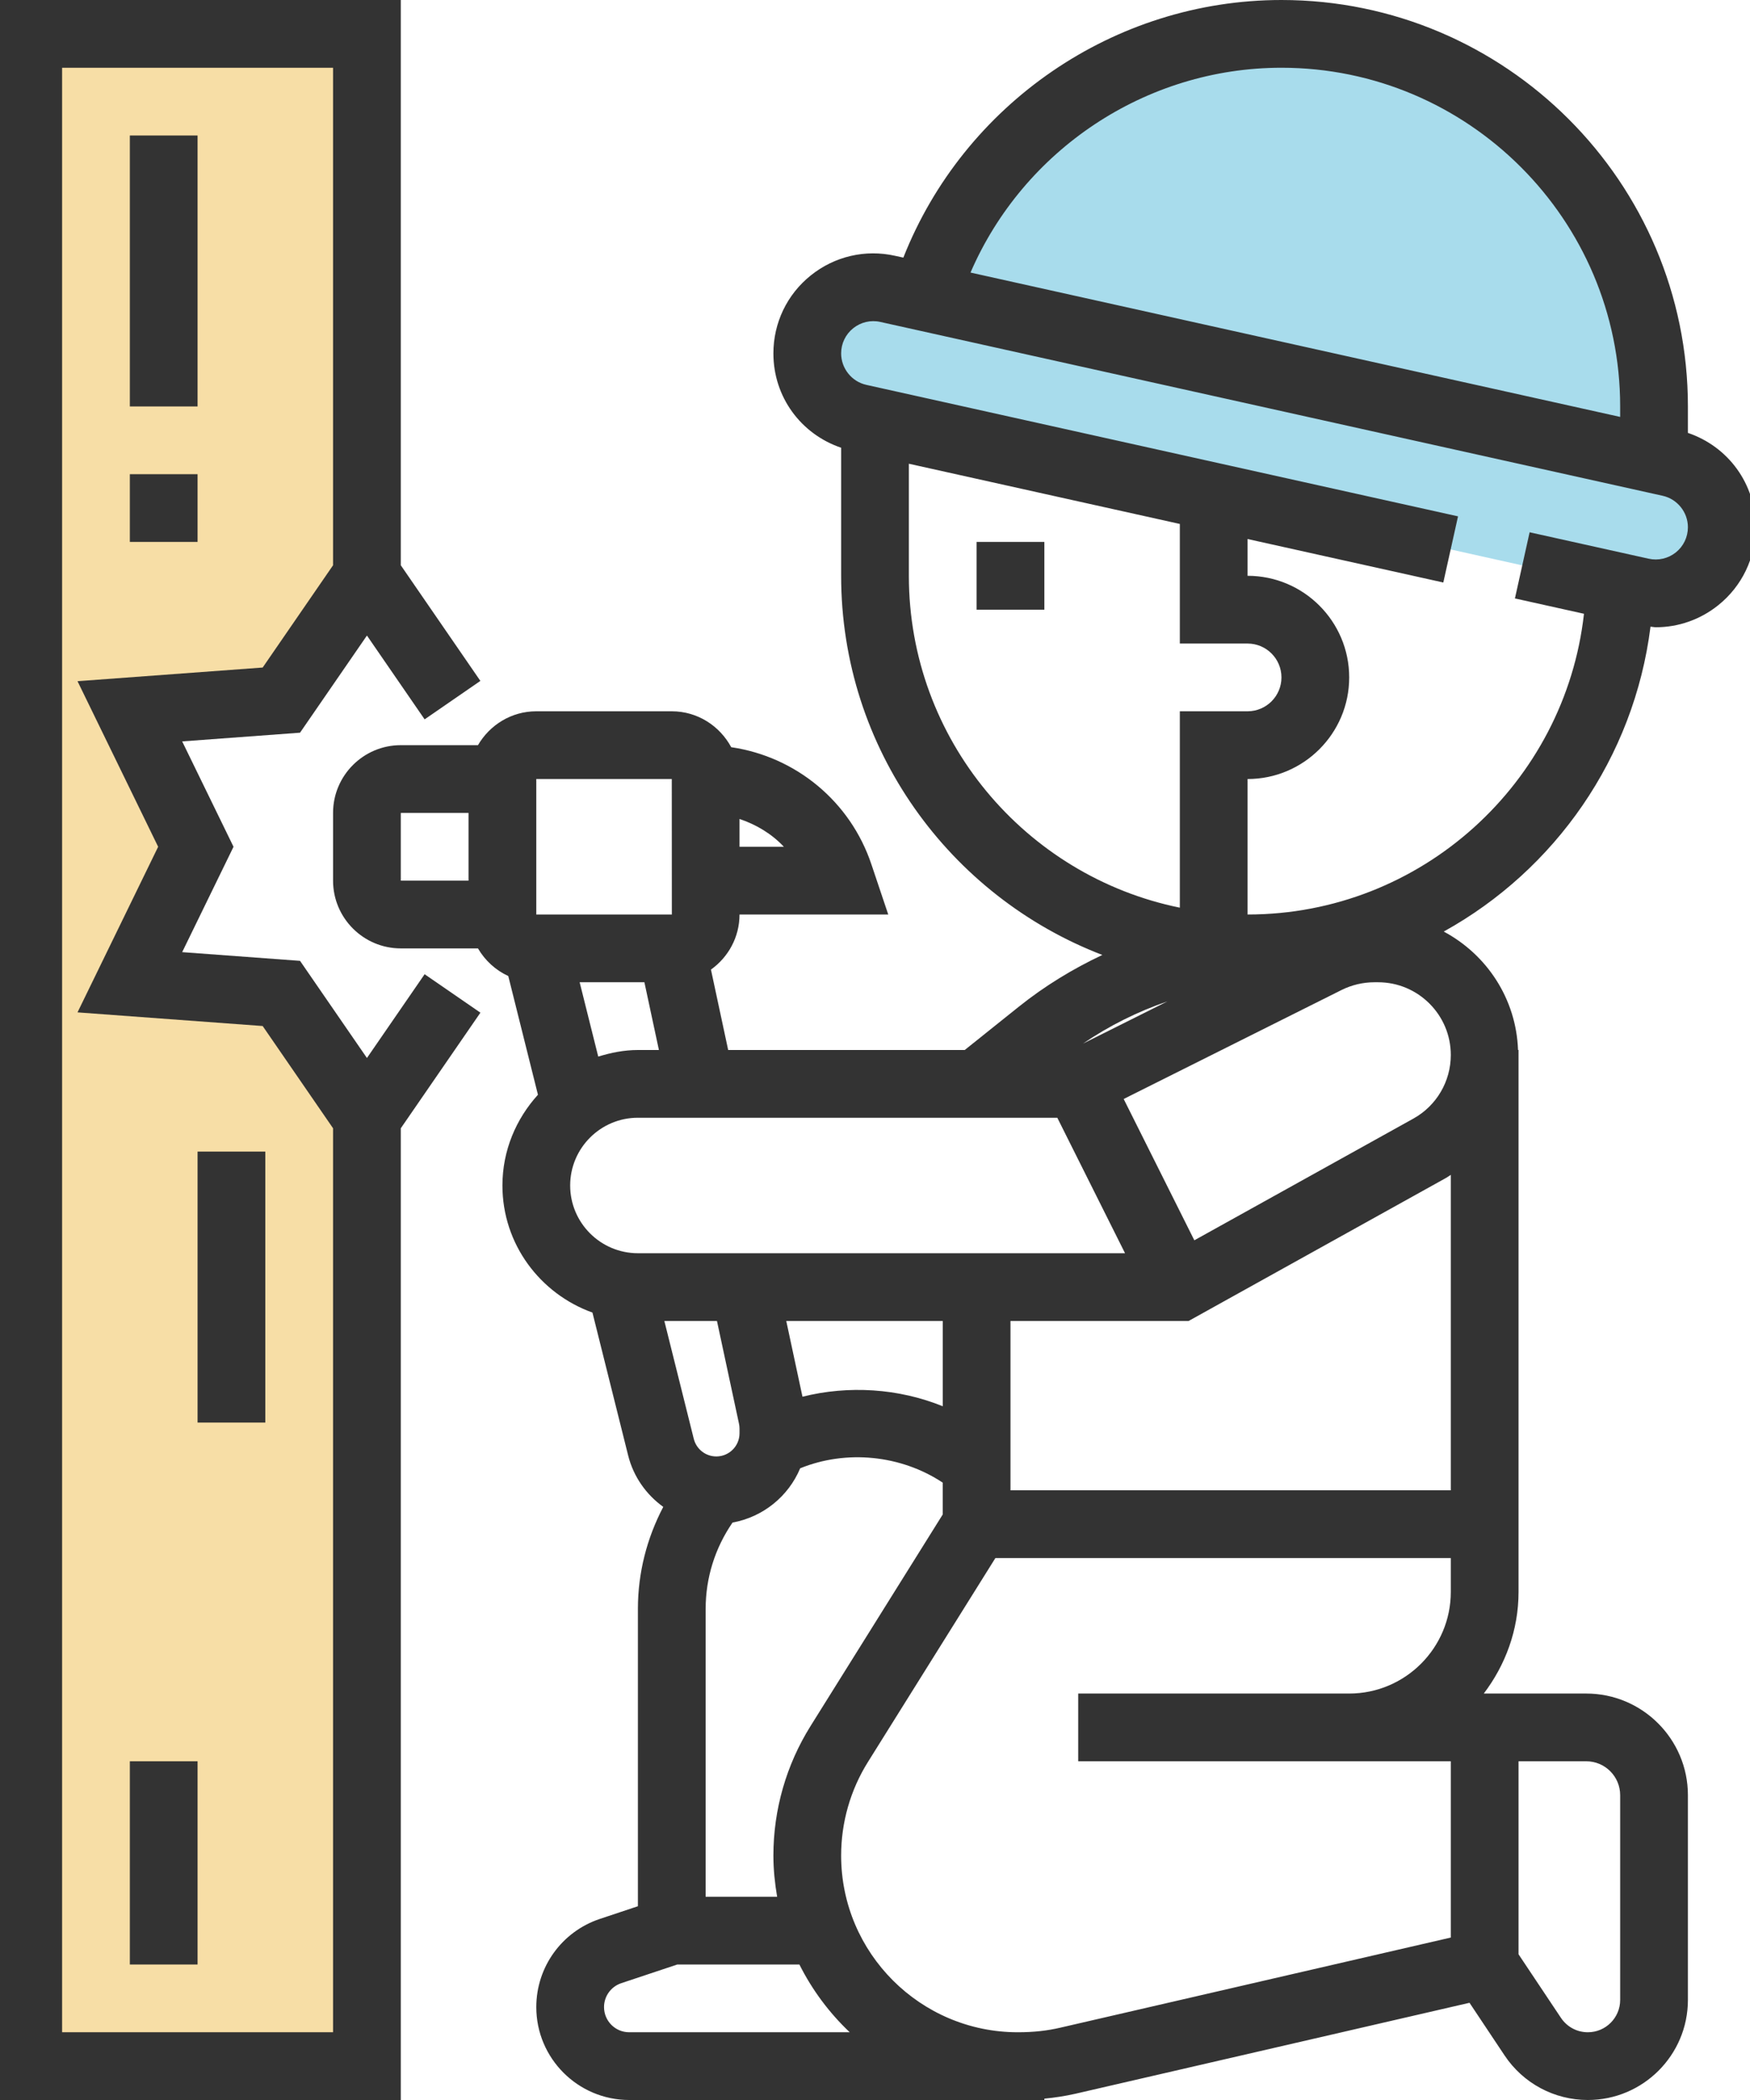 <svg width="100%" height="100%" viewBox="0 0 100 120" fill="none" xmlns="http://www.w3.org/2000/svg">
<g clip-path="url(#clip0)">
<path d="M95.428 26.439L94.516 26.237V23.226C94.516 11.468 84.984 1.935 73.226 1.935C63.641 1.935 55.549 8.274 52.88 16.984L50.728 16.506C48.368 15.981 46.129 17.777 46.129 20.195C46.129 21.966 47.36 23.499 49.088 23.884L82.895 31.397L86.987 32.307L93.788 33.819C96.148 34.341 98.387 32.545 98.387 30.128C98.387 28.357 97.156 26.824 95.428 26.439Z" fill="#A8DCEC"/>
<path d="M7.419 56.129L11.19 48.387L7.419 40.645L16.079 40.007L20.968 32.903V1.935H1.613V118.065H20.968V63.871L16.079 56.768L7.419 56.129Z" fill="#F7DEA6"/>
<path d="M94.315 35.81C94.417 35.816 94.52 35.843 94.621 35.843C95.904 35.843 97.158 35.408 98.184 34.585C99.544 33.497 100.323 31.872 100.323 30.128C100.323 27.643 98.755 25.519 96.452 24.737V23.226C96.452 10.419 86.033 0 73.226 0C63.651 0 55.079 5.954 51.62 14.721L51.146 14.617C49.446 14.237 47.691 14.646 46.332 15.737C44.972 16.825 44.194 18.451 44.194 20.195C44.194 22.68 45.761 24.803 48.065 25.585V32.903C48.065 42.784 54.276 51.221 62.991 54.569C61.303 55.364 59.697 56.342 58.23 57.517L55.127 60H41.61L40.626 55.405C41.61 54.703 42.258 53.557 42.258 52.258H50.757L49.801 49.411C48.597 45.794 45.471 43.237 41.784 42.697C41.128 41.481 39.86 40.645 38.387 40.645H30.645C29.219 40.645 27.984 41.429 27.312 42.581H22.903C20.768 42.581 19.032 44.317 19.032 46.452V50.323C19.032 52.457 20.768 54.194 22.903 54.194H27.312C27.715 54.883 28.315 55.438 29.044 55.773L30.74 62.557C29.492 63.933 28.71 65.741 28.71 67.742C28.71 71.096 30.866 73.93 33.854 75.004L35.892 83.16C36.198 84.389 36.932 85.409 37.901 86.108C36.961 87.9 36.452 89.88 36.452 91.936V108.927L34.276 109.653C32.105 110.377 30.645 112.401 30.645 114.691C30.645 117.619 33.026 120 35.954 120H59.677V119.923C60.272 119.865 60.864 119.777 61.446 119.644L83.972 114.445L85.977 117.455C87.039 119.048 88.818 120 90.734 120C93.887 120 96.452 117.435 96.452 114.283V102.581C96.452 99.379 93.846 96.774 90.645 96.774H84.788C86.017 95.152 86.774 93.155 86.774 90.968V60H86.745C86.639 57.058 84.949 54.542 82.499 53.232C88.849 49.719 93.37 43.316 94.315 35.81ZM73.226 3.871C83.898 3.871 92.581 12.553 92.581 23.226V23.824L55.458 15.575C58.479 8.58 65.455 3.871 73.226 3.871ZM51.935 32.903V26.499L67.419 29.94V36.774H71.29C72.359 36.774 73.226 37.641 73.226 38.71C73.226 39.778 72.359 40.645 71.29 40.645H67.419V51.867C58.596 50.069 51.935 42.25 51.935 32.903ZM61.886 59.634C63.38 58.616 65.002 57.807 66.705 57.224L61.886 59.634ZM34.185 60.377L33.123 56.129H36.823L37.652 60H36.452C35.658 60 34.907 60.155 34.185 60.377ZM42.258 48.387V46.798C43.222 47.121 44.101 47.65 44.792 48.387H42.258ZM30.645 44.516H38.387L38.391 52.258H30.645V44.516ZM22.903 46.452H26.774V50.323H22.903V46.452ZM36.452 63.871H60.417L64.288 71.613H36.452C34.317 71.613 32.581 69.877 32.581 67.742C32.581 65.607 34.317 63.871 36.452 63.871ZM46.319 98.628C44.929 100.848 44.194 103.411 44.194 106.032C44.194 106.835 44.277 107.619 44.408 108.387H40.323V91.936C40.323 90.161 40.859 88.456 41.859 87.004C43.607 86.686 45.055 85.502 45.724 83.903C48.361 82.831 51.481 83.139 53.869 84.722V86.543L46.319 98.628ZM45.856 79.812L44.929 75.484H53.871V80.357C51.343 79.332 48.494 79.152 45.856 79.812ZM40.969 75.484L42.227 81.35C42.248 81.445 42.258 81.542 42.258 81.637V81.902C42.258 82.632 41.664 83.226 40.932 83.226C40.325 83.226 39.794 82.812 39.645 82.221L37.963 75.484H40.969ZM57.742 75.484H67.921L82.644 67.303C82.735 67.252 82.814 67.188 82.903 67.134V85.161H57.742V75.484ZM35.954 116.129C35.161 116.129 34.516 115.485 34.516 114.691C34.516 114.072 34.911 113.522 35.501 113.325L38.701 112.258H45.68C46.41 113.712 47.383 115.018 48.556 116.129H35.954ZM92.581 102.581V114.283C92.581 115.301 91.752 116.129 90.734 116.129C90.115 116.129 89.542 115.823 89.197 115.306L86.774 111.674V100.645H90.645C91.713 100.645 92.581 101.512 92.581 102.581ZM69.355 100.645H77.097H82.903V110.717L60.577 115.87C59.832 116.042 59.07 116.129 58.162 116.129C52.593 116.129 48.065 111.6 48.065 106.032C48.065 104.137 48.595 102.285 49.599 100.68L56.879 89.032H82.903V90.968C82.903 94.169 80.298 96.774 77.097 96.774H69.355H61.613V100.645H69.355ZM80.766 63.919L68.248 70.874L64.21 62.799L76.671 56.566C77.25 56.28 77.894 56.129 78.535 56.129H78.746C81.039 56.129 82.903 57.993 82.903 60.285C82.903 61.796 82.085 63.186 80.766 63.919ZM71.29 52.258V44.516C74.492 44.516 77.097 41.911 77.097 38.71C77.097 35.508 74.492 32.903 71.29 32.903V30.801L82.475 33.286L83.316 29.506L49.508 21.993C48.67 21.809 48.065 21.052 48.065 20.195C48.065 19.634 48.316 19.107 48.754 18.757C49.191 18.407 49.758 18.273 50.308 18.397L95.008 28.33C95.846 28.514 96.452 29.27 96.452 30.128C96.452 30.689 96.2 31.215 95.763 31.566C95.325 31.916 94.756 32.048 94.208 31.926L87.407 30.416L86.567 34.196L90.513 35.073C89.432 44.725 81.227 52.258 71.29 52.258Z" fill="#333333"/>
<path d="M24.264 55.67L20.968 60.457L17.145 54.906L10.41 54.408L13.344 48.387L10.41 42.366L17.145 41.868L20.968 36.317L24.264 41.106L27.45 38.909L22.903 32.301V0H-0.323V120H22.903V64.473L27.452 57.867L24.264 55.67ZM3.548 116.129V3.871H19.032V32.301L15.01 38.145L4.429 38.925L9.037 48.387L4.429 57.85L15.01 58.63L19.032 64.473V116.129H3.548Z" fill="#333333"/>
<path d="M59.677 30.968H55.806V34.839H59.677V30.968Z" fill="#333333"/>
<path d="M11.29 7.742H7.419V23.226H11.29V7.742Z" fill="#333333"/>
<path d="M11.29 27.097H7.419V30.968H11.29V27.097Z" fill="#333333"/>
<path d="M15.161 65.806H11.29V81.29H15.161V65.806Z" fill="#333333"/>
<path d="M11.29 100.645H7.419V112.258H11.29V100.645Z" fill="#333333"/>
</g>
<defs>
<clipPath id="clip0">
<rect width="100" height="120" fill="white"/>
</clipPath>
</defs>
</svg>
